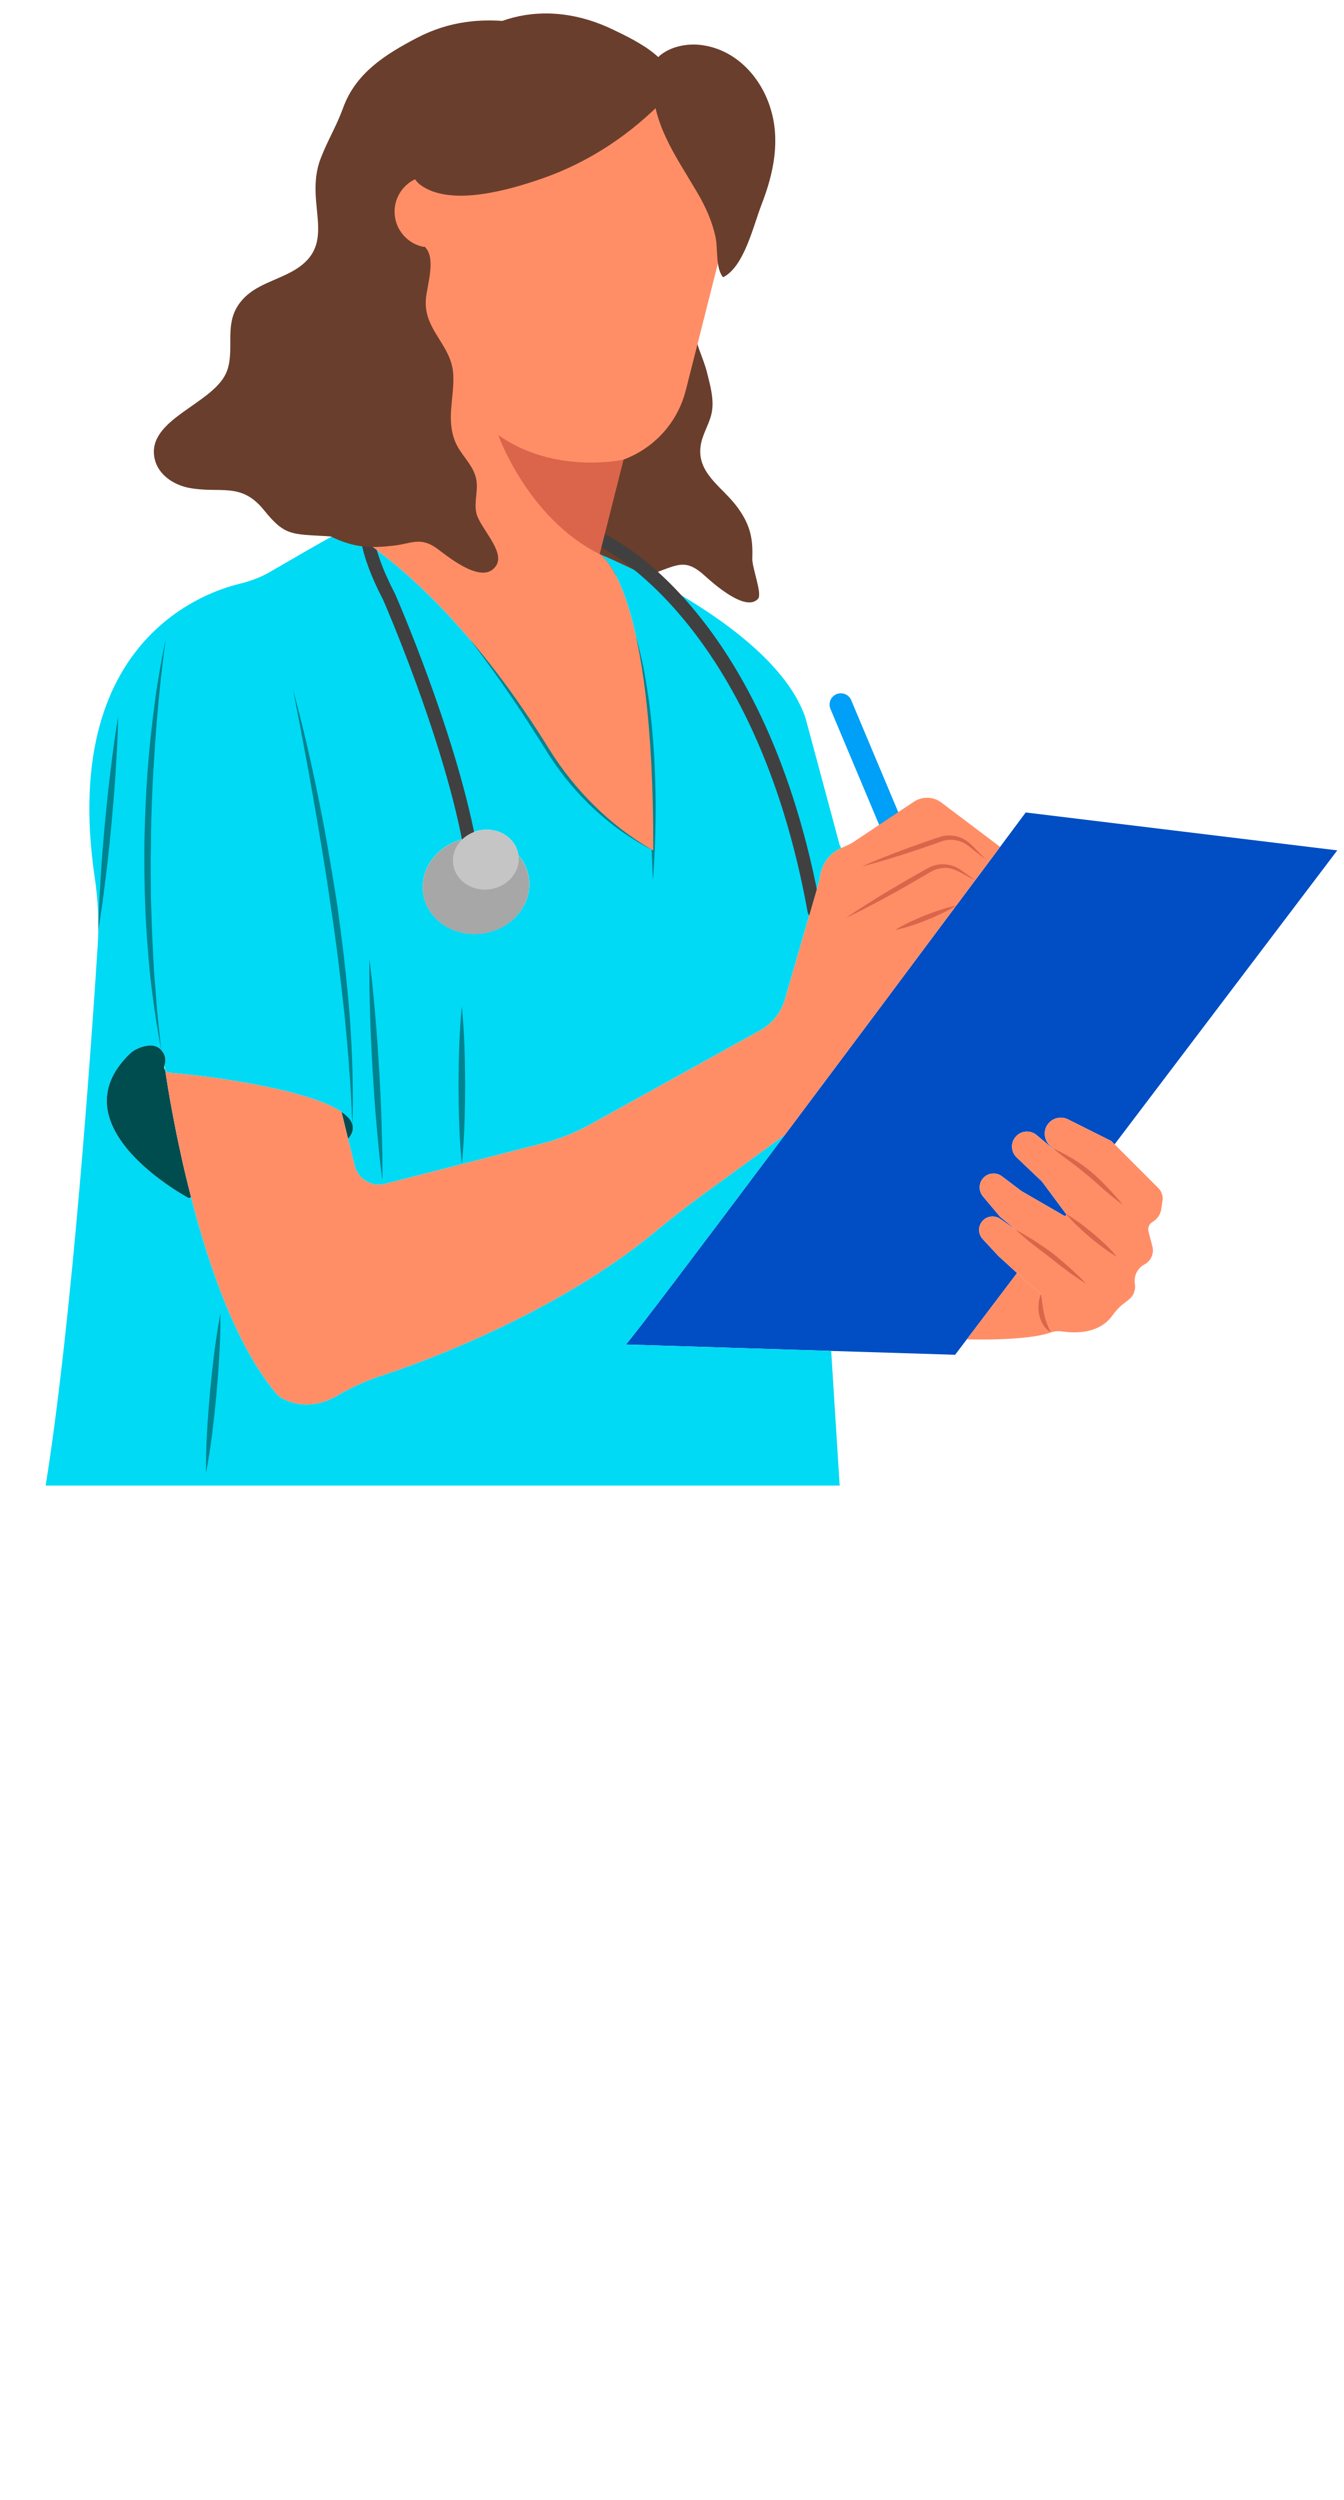 <?xml version="1.0" encoding="utf-8"?>
<!-- Generator: Adobe Illustrator 16.0.0, SVG Export Plug-In . SVG Version: 6.00 Build 0)  -->
<!DOCTYPE svg PUBLIC "-//W3C//DTD SVG 1.1//EN" "http://www.w3.org/Graphics/SVG/1.1/DTD/svg11.dtd">
<svg version="1.1" id="coronadr" xmlns="http://www.w3.org/2000/svg" xmlns:xlink="http://www.w3.org/1999/xlink" x="0px" y="0px"
	 width="200px" height="372px" viewBox="0 0 200 372" enable-background="new 0 0 200 372" xml:space="preserve">
<g>
	<path fill="#009FF8" d="M138.384,132.072l-3.09,1.298l-11.714-27.884c-0.357-0.853,0.043-1.835,0.896-2.194l0,0
		c0.855-0.359,1.838,0.042,2.194,0.896L138.384,132.072z"/>
	<path fill="#6A3E2C" d="M103.471,43.679c0.107,1.774-0.396,3.502-0.195,5.298c0.25,2.267,1.413,4.321,1.954,6.522
		c0.434,1.761,0.996,3.73,0.741,5.556c-0.238,1.721-1.279,3.211-1.635,4.875c-0.935,4.372,3.141,6.458,5.395,9.542
		c1.907,2.611,2.334,4.618,2.217,7.623c-0.053,1.351,1.514,5.256,0.862,5.997c-1.843,2.092-6.793-2.391-7.969-3.453
		c-2.705-2.447-3.851-1.695-7.204-0.447c-3.916,1.458-8.494,0.482-11.612-2.558c-3.06-2.984-2.136-9.413-1.678-13.107
		c0.906-7.273,2.911-14.245,7.151-20.338C94.529,44.836,98.176,42.694,103.471,43.679z"/>
	<path fill="#6A3E2C" d="M91.292,6.424C81.21,4.273,71.947,0.438,61.979,5.669c-4.662,2.447-9.044,5.201-10.917,10.37
		c-0.97,2.679-2.234,4.706-3.307,7.437c-2.791,7.093,3.266,13.201-4.883,17.231c-2.838,1.405-5.781,2.09-7.515,4.843
		c-1.927,3.058-0.448,6.459-1.565,9.607c-1.77,4.984-12.226,7.139-10.757,13.207c0.562,2.33,2.844,3.8,5.074,4.228
		c4.715,0.901,7.741-0.945,11.186,3.333c3.092,3.835,4.083,3.545,9.382,3.86c3.634,0.218,6.982,1.62,10.448,2.576
		c3.472,0.958,7.813,3.046,11.499,3.17c6.329,0.213,6.658-10.015,7.81-14.691c2.286-9.281,3.196-18.733,4.424-28.207
		c1.263-9.753,4.675-18.998,7.231-28.395C90.67,12.101,91.552,9.127,91.292,6.424z"/>
	<path fill="#008390" d="M105.482,141.499c-0.007,0-0.011,0-0.018-0.002c-0.17-0.021-17.172-2.494-29.864-22.725
		c-0.092-0.18-8.499-17.013-13.415-19.026c-0.063-0.025-0.091-0.098-0.067-0.161c0.025-0.063,0.1-0.096,0.159-0.067
		c5.003,2.046,13.19,18.435,13.539,19.132c6.593,10.506,14.311,16.095,19.628,18.929c5.257,2.806,9.261,3.546,9.948,3.656
		c3.531-12.069-1.913-46.807-1.971-47.157c-0.012-0.067,0.035-0.131,0.103-0.142c0.067-0.011,0.13,0.035,0.142,0.104
		c0.057,0.352,5.543,35.343,1.934,47.369C105.585,141.462,105.533,141.499,105.482,141.499z"/>
	<path fill="#004DC4" d="M199,126.535l-33.138,43.742l-0.496-0.497l-6.437-3.222c-1.101-0.544-2.427-0.183-3.088,0.852
		c-0.259,0.392-0.371,0.841-0.371,1.279c0,0.643,0.256,1.283,0.743,1.752l0.928,0.87l-2.879-2.41
		c-0.926-0.784-2.303-0.679-3.106,0.23c-0.372,0.42-0.563,0.946-0.563,1.471c0,0.603,0.238,1.186,0.696,1.626l3.759,3.576
		l3.576,4.818c0.125,0.171-0.077,0.394-0.26,0.287l-6.349-3.672l-2.908-2.198c-0.799-0.613-1.937-0.556-2.676,0.133
		c-0.431,0.401-0.648,0.957-0.648,1.511c0,0.468,0.162,0.947,0.488,1.339l2.552,3.04l2.314,1.913l-2.286-1.606
		c-0.878-0.612-2.096-0.431-2.744,0.43c-0.276,0.363-0.411,0.784-0.411,1.204c0,0.498,0.18,0.985,0.535,1.368l2.324,2.506
		l2.791,2.551l-7.476,9.867l-1.739,2.295l-18.445-0.572l-30.557-0.957c0.918-0.918,11.618-15.107,23.692-31.216
		c8.863-11.818,18.462-24.678,25.481-34.097h0.008c0.984-1.328,1.923-2.58,2.792-3.757h0.009c0.707-0.946,1.378-1.845,2.001-2.676
		c0.608-0.823,1.185-1.588,1.71-2.296c2.398-3.222,3.814-5.124,3.814-5.124L199,126.535z"/>
	<path fill="#FF8E67" d="M157.142,171.311l-0.928-0.87c-0.487-0.469-0.743-1.109-0.743-1.752c0-0.438,0.112-0.888,0.371-1.279
		c0.661-1.034,1.987-1.396,3.088-0.852l6.437,3.222l0.496,0.497l6.512,6.513c0.495,0.497,0.725,1.204,0.619,1.892l-0.191,1.253
		c-0.123,0.793-0.602,1.491-1.3,1.893c-0.496,0.288-0.745,0.872-0.591,1.436l0.573,2.188c0.275,1.024-0.183,2.115-1.1,2.652
		l-0.153,0.084c-0.871,0.496-1.386,1.414-1.386,2.391c0,0.154,0.008,0.307,0.038,0.459c0.152,0.898-0.2,1.795-0.919,2.354
		l-0.821,0.639c-0.631,0.488-1.157,1.092-1.626,1.74c-2,2.764-5.641,2.609-7.391,2.354c-0.583-0.088-1.177-0.059-1.73,0.143
		c-2.076-2.074-1.482-5.459-1.482-5.738l-1.387-1.109l-2.18-1.988l-2.791-2.551l-2.324-2.506c-0.355-0.383-0.535-0.87-0.535-1.368
		c0-0.42,0.135-0.841,0.411-1.204c0.648-0.86,1.866-1.042,2.744-0.43l2.286,1.606l-2.314-1.913l-2.552-3.04
		c-0.326-0.392-0.488-0.871-0.488-1.339c0-0.554,0.218-1.109,0.648-1.511c0.739-0.688,1.877-0.746,2.676-0.133l2.908,2.198
		l6.349,3.672c0.183,0.106,0.385-0.116,0.26-0.287l-3.576-4.818l-3.759-3.576c-0.458-0.44-0.696-1.023-0.696-1.626
		c0-0.524,0.19-1.051,0.563-1.471c0.804-0.909,2.181-1.015,3.106-0.23L157.142,171.311z"/>
	<path fill="#FF8E67" d="M153.527,191.416l1.387,1.109c0,0.279-0.594,3.664,1.482,5.738c-3.653,1.328-12.524,1.031-12.524,1.031
		l7.476-9.867L153.527,191.416z"/>
	<path fill="#00DAF5" d="M51.788,169.436l0.984,4.006c0.499,2.007,2.536,3.232,4.542,2.716l0.756-0.191l22.766-5.852
		c2.419-0.62,4.752-1.55,6.932-2.753l25.337-14.028c1.798-1.001,3.138-2.675,3.709-4.654l4.352-15.039l0.766-2.649l0.149-0.851
		c0.308-1.712,1.429-3.174,3.004-3.901l0.078-0.038l-0.211-0.449l-4.972-18.491c-0.086-0.315-0.183-0.631-0.295-0.937
		c-2.908-7.688-12.221-14.295-19.793-18.606c-5.651-3.203-10.336-5.134-10.66-5.269c0.478,0.288,8.078,5.498,7.981,44.077h-0.046
		c-0.059-0.029-0.116-0.068-0.173-0.096c-6.271-3.643-11.482-8.854-15.307-15.01C71.054,94.276,61.004,85.308,54.849,80.958
		c-0.04-0.028-0.079-0.054-0.115-0.082c-0.952-0.67,1.016-3.598-0.086-3.696c-0.494-0.042-6.242,3.164-9.271,4.912
		c-1.58,0.91-3.485,2.014-5.291,3.063c-1.386,0.803-2.906,1.338-4.454,1.721c-2.543,0.612-8.405,2.523-13.483,7.82
		c-5.966,6.214-10.851,17.095-8.03,36.036c0.488,3.288,0.631,6.626,0.421,9.953c-0.947,14.811-3.787,55.654-7.744,80.371H124.95
		l-1.263-20.039l-30.557-0.957c0.918-0.918,11.618-15.107,23.692-31.216l-12.534,9.13c-2.43,1.779-4.791,3.643-7.115,5.555
		c-16.55,13.643-40.137,21.073-40.137,21.073c-3.957,1.252-6.835,3.061-6.835,3.061c-5.162,2.973-8.816,0-8.816,0
		c-6.051-6.941-10.248-19.027-12.944-29.487l-0.373,0.096c0,0-20.079-10.67-8.664-21.542c0.68-0.658,2.048-1.166,3.002-1.166
		c0.631,0,1.187,0.259,1.567,0.66v0.009c0.402,0.412,0.631,0.956,0.631,1.539c0,0.24-0.038,0.487-0.124,0.737
		c0,0,0.039,0.257,0.105,0.746c0.124,0.191,0.334,0.334,0.604,0.362l3.651,0.373c0,0,16.541,1.778,21.973,5.46
		c0.869,0.592,1.462,1.232,1.643,1.932c0.142,0.581,0.01,1.194-0.478,1.854L51.788,169.436z M68.77,124.891
		c0.256-0.248,0.545-0.467,0.85-0.66c0.594-0.363,1.282-0.621,2.028-0.726c2.686-0.383,5.144,1.272,5.486,3.71v0.027
		c0.824,0.947,1.387,2.104,1.57,3.404c0.564,3.931-2.506,7.61-6.846,8.232c-4.35,0.63-8.329-2.047-8.892-5.976
		C62.451,129.298,64.993,125.904,68.77,124.891z"/>
	<path fill="#404040" d="M121.164,136.539c-0.473,0-0.889-0.334-0.978-0.813c-7.827-43.323-30.66-54.251-30.889-54.356
		c-0.497-0.228-0.716-0.816-0.487-1.313c0.227-0.499,0.813-0.717,1.31-0.49c0.977,0.443,23.988,11.371,32.02,55.807
		c0.097,0.538-0.262,1.054-0.8,1.15C121.281,136.535,121.222,136.539,121.164,136.539z"/>
	<path fill="#004D50" d="M52.458,167.381c0.142,0.581,0.01,1.194-0.478,1.854l-0.191,0.2l-0.974-3.986
		C51.683,166.042,52.276,166.682,52.458,167.381z"/>
	<path fill="#004D50" d="M28.441,178.175l-0.373,0.096c0,0-20.079-10.67-8.664-21.542c0.68-0.658,2.048-1.166,3.002-1.166
		c0.631,0,1.187,0.259,1.567,0.66v0.011c0.402,0.41,0.631,0.954,0.631,1.537c0,0.24-0.038,0.487-0.124,0.737
		c-0.027,0.095-0.046,0.192-0.046,0.276c0,0.173,0.046,0.336,0.152,0.47C24.932,161.606,26.146,169.303,28.441,178.175z"/>
	<path fill="#008390" d="M43.6,102.631c1.456,5.265,2.655,10.595,3.755,15.945c1.096,5.351,1.997,10.741,2.84,16.138
		c0.751,5.413,1.399,10.843,1.835,16.29c0.391,5.451,0.586,10.922,0.421,16.381c-0.171-2.728-0.223-5.453-0.482-8.169
		c-0.155-2.721-0.447-5.432-0.698-8.143c-0.591-5.418-1.229-10.828-2.055-16.215c-0.758-5.396-1.673-10.77-2.607-16.141
		c-0.463-2.687-0.953-5.37-1.466-8.047C44.664,107.984,44.122,105.312,43.6,102.631z"/>
	<path fill="#008390" d="M94.64,94.699c0.431,1.459,0.753,2.949,1.082,4.438c0.279,1.496,0.537,3,0.755,4.508
		c0.442,3.017,0.699,6.056,0.883,9.096c0.158,3.042,0.243,6.086,0.2,9.131c-0.038,3.042-0.149,6.083-0.401,9.117
		c-0.095-1.52-0.112-3.039-0.2-4.557l-0.163-4.551c-0.136-3.031-0.245-6.06-0.427-9.085c-0.156-3.025-0.387-6.044-0.646-9.062
		C95.454,100.716,95.083,97.708,94.64,94.699z"/>
	<path fill="#008390" d="M69.906,95.113c2.421,2.535,4.647,5.253,6.75,8.062c2.118,2.794,4.047,5.749,5.907,8.697
		c1.871,2.914,4.064,5.615,6.5,8.083c2.441,2.463,5.173,4.646,8.096,6.574c-1.568-0.781-3.063-1.708-4.518-2.702
		c-1.436-1.021-2.804-2.133-4.106-3.323c-2.606-2.383-4.876-5.133-6.803-8.095c-1.852-2.983-3.729-5.903-5.691-8.795
		C74.075,100.731,72.013,97.912,69.906,95.113z"/>
	<path fill="#008390" d="M24.649,95.226c-0.694,5.06-1.192,10.136-1.55,15.218c-0.358,5.082-0.62,10.173-0.63,15.266
		c-0.078,2.545-0.021,5.091-0.014,7.638c0.086,2.545,0.141,5.091,0.284,7.633c0.069,1.273,0.112,2.548,0.202,3.818l0.308,3.811
		c0.146,2.548,0.52,5.07,0.723,7.62c-0.907-5.023-1.635-10.096-1.992-15.199c-0.427-5.098-0.535-10.219-0.5-15.334
		c0.094-5.114,0.34-10.228,0.861-15.316c0.263-2.544,0.575-5.082,0.933-7.612C23.68,100.243,24.081,97.716,24.649,95.226z"/>
	<path fill="#008390" d="M54.969,142.698c0.364,2.732,0.62,5.475,0.86,8.215c0.25,2.743,0.426,5.488,0.598,8.232
		c0.149,2.746,0.296,5.495,0.368,8.246l0.103,4.126c-0.003,1.378,0.031,2.756,0,4.135c-0.193-1.367-0.322-2.737-0.484-4.105
		l-0.38-4.111c-0.251-2.74-0.423-5.486-0.596-8.232c-0.149-2.747-0.296-5.493-0.365-8.244
		C54.989,148.208,54.924,145.455,54.969,142.698z"/>
	<path fill="#DB654A" d="M156.61,170.81c1.029,0.494,2.026,1.013,3.005,1.597c0.982,0.582,1.907,1.258,2.789,1.985
		c0.877,0.734,1.679,1.548,2.456,2.364c0.785,0.813,1.536,1.66,2.253,2.543c-0.916-0.674-1.803-1.381-2.653-2.124
		c-0.863-0.735-1.672-1.509-2.533-2.213c-0.851-0.722-1.734-1.406-2.631-2.075C158.388,172.233,157.479,171.543,156.61,170.81z"/>
	<path fill="#DB654A" d="M158.621,180.622c1.454,0.841,2.763,1.854,4.034,2.91c1.259,1.071,2.48,2.188,3.557,3.478
		c-1.454-0.839-2.764-1.852-4.036-2.911C160.92,183.025,159.698,181.909,158.621,180.622z"/>
	<path fill="#DB654A" d="M151.14,182.976c0.982,0.528,1.938,1.095,2.867,1.701c0.928,0.604,1.859,1.21,2.736,1.887
		c1.711,1.406,3.392,2.855,4.922,4.48c-1.902-1.166-3.654-2.506-5.375-3.889c-0.862-0.688-1.771-1.317-2.628-2.015
		C152.796,184.458,151.954,183.738,151.14,182.976z"/>
	<path fill="#DB654A" d="M154.907,192.521c0.18,1.051,0.249,2.025,0.464,2.975c0.199,0.955,0.521,1.828,1.025,2.764
		c-0.454-0.268-0.863-0.648-1.147-1.109c-0.291-0.459-0.481-0.975-0.606-1.498C154.43,194.6,154.507,193.504,154.907,192.521z"/>
	<path fill="#008390" d="M32.808,195.393c0.03,4.006-0.242,7.986-0.585,11.959c-0.374,3.971-0.822,7.934-1.573,11.869
		c-0.032-4.006,0.239-7.986,0.586-11.957C31.611,203.291,32.061,199.328,32.808,195.393z"/>
	<path fill="#008390" d="M68.725,149.754c0.39,3.912,0.48,7.825,0.497,11.736c-0.015,3.912-0.104,7.825-0.497,11.738
		c-0.391-3.913-0.482-7.826-0.495-11.738C68.246,157.58,68.335,153.667,68.725,149.754z"/>
	<path fill="#FF8E67" d="M147.114,128.315c-0.623,0.831-1.294,1.729-2.001,2.676h-0.009c-0.869,1.177-1.808,2.429-2.792,3.757
		h-0.008c-7.02,9.419-16.618,22.278-25.481,34.097l-12.534,9.13c-2.43,1.779-4.791,3.643-7.115,5.555
		c-16.55,13.643-40.137,21.073-40.137,21.073c-3.957,1.252-6.835,3.061-6.835,3.061c-5.162,2.973-8.816,0-8.816,0
		c-6.051-6.941-10.249-19.027-12.944-29.487c-2.295-8.872-3.509-16.569-3.854-18.921c0.124,0.191,0.334,0.334,0.604,0.362
		l3.651,0.373c0,0,16.541,1.778,21.973,5.46l0.974,3.986l0.984,4.006c0.499,2.007,2.536,3.232,4.542,2.716l0.756-0.191l22.766-5.852
		c2.419-0.62,4.752-1.55,6.932-2.753l25.337-14.028c1.798-1.001,3.138-2.675,3.709-4.654l4.352-15.039l0.766-2.649l0.149-0.851
		c0.308-1.712,1.429-3.174,3.004-3.901l0.078-0.038l1.165-0.535c0.239-0.106,0.459-0.23,0.669-0.374l8.998-5.995
		c1.243-0.831,2.877-0.784,4.082,0.115l8.749,6.606C148.299,126.727,147.723,127.492,147.114,128.315z"/>
	<path fill="#DB654A" d="M146.669,127.867c-0.684-0.495-1.335-1.026-2.005-1.539c-0.647-0.563-1.28-1.022-2.063-1.214
		c-0.762-0.195-1.564-0.207-2.308,0.022l-2.355,0.829c-1.591,0.544-3.182,1.085-4.794,1.573c-1.607,0.493-3.218,0.978-4.855,1.383
		c1.536-0.698,3.102-1.315,4.67-1.925c1.566-0.614,3.151-1.174,4.735-1.733c0.807-0.268,1.567-0.545,2.413-0.804
		c0.879-0.224,1.821-0.198,2.665,0.112c0.854,0.275,1.571,0.895,2.134,1.485C145.494,126.662,146.098,127.247,146.669,127.867z"/>
	<path fill="#DB654A" d="M125.895,136.58c1.496-1.037,3.031-2.004,4.574-2.96c1.537-0.962,3.105-1.874,4.673-2.786l2.365-1.341
		c0.391-0.208,0.791-0.461,1.264-0.628c0.458-0.168,0.94-0.256,1.426-0.266c0.965-0.021,1.927,0.268,2.703,0.802
		c0.736,0.53,1.49,1.038,2.214,1.588c-1.642-0.743-3.139-2.061-4.886-1.819c-0.423,0.045-0.835,0.148-1.225,0.305
		c-0.381,0.147-0.746,0.395-1.144,0.631l-2.349,1.371c-1.576,0.896-3.153,1.792-4.758,2.639
		C129.151,134.965,127.542,135.809,125.895,136.58z"/>
	<path fill="#DB654A" d="M142.313,134.746c-1.417,0.881-2.913,1.553-4.433,2.172c-1.526,0.601-3.076,1.145-4.711,1.48
		c1.416-0.88,2.915-1.552,4.435-2.171C139.132,135.63,140.68,135.084,142.313,134.746z"/>
	<path fill="#008390" d="M17.589,106.578c-0.044,2.672-0.196,5.332-0.362,7.991c-0.158,2.659-0.391,5.313-0.627,7.966
		c-0.259,2.649-0.518,5.3-0.854,7.944l-0.509,3.964c-0.204,1.318-0.376,2.64-0.612,3.955c0.013-1.336,0.089-2.666,0.129-4
		l0.233-3.99c0.158-2.659,0.392-5.313,0.626-7.965c0.261-2.65,0.52-5.302,0.857-7.943C16.796,111.855,17.139,109.21,17.589,106.578z
		"/>
	<path fill="#404040" d="M69.771,125.991c-0.466,0-0.88-0.33-0.973-0.806c-3.076-15.988-11.688-35.714-11.776-35.913
		c-3.551-6.81-4.386-11.772-2.451-14.687c1.849-2.785,5.413-2.524,5.563-2.515c0.547,0.045,0.954,0.524,0.907,1.07
		c-0.044,0.543-0.529,0.948-1.065,0.907c-0.039-0.006-2.57-0.162-3.761,1.647c-1.026,1.562-1.409,5.037,2.596,12.72
		c0.115,0.259,8.817,20.187,11.937,36.397c0.102,0.538-0.251,1.058-0.787,1.161C69.898,125.984,69.833,125.991,69.771,125.991z"/>
	
		<ellipse transform="matrix(0.99 -0.142 0.142 0.99 -18.006 11.402)" fill="#A7A7A7" cx="70.831" cy="131.774" rx="7.948" ry="7.182"/>
	
		<ellipse transform="matrix(0.99 -0.142 0.142 0.99 -17.421 11.553)" fill="#C5C5C5" cx="72.277" cy="127.908" rx="4.906" ry="4.449"/>
	<path fill="#FF8E67" d="M70.566,7.815l-4.719,18.648c-0.559-0.197-1.157-0.31-1.782-0.31c-2.951,0-5.346,2.393-5.346,5.344
		c0,2.67,1.96,4.876,4.519,5.273l-2.73,10.791c-0.928,3.68-0.403,7.381,1.214,10.507c0.554,1.071,1.243,2.076,2.046,2.983
		l-1.99,7.86c-0.009,0.046-0.028,0.095-0.039,0.143c-0.421,1.616-1.003,2.935-1.682,4.005c0,0,0,0-0.009,0
		c-1.502,2.382-3.5,3.567-5.402,4.121c-0.162,1.004-0.135,2.238,0.202,3.777c6.156,4.351,16.205,13.319,26.838,30.462
		c3.825,6.156,9.035,11.368,15.307,15.01c0.057,0.03,0.114,0.066,0.173,0.096h0.046c0.097-38.579-7.504-43.789-7.981-44.077
		c-0.01-0.01-0.021-0.01-0.021-0.01l0.508-1.969l3.051-12.076c4.444-1.646,8.031-5.374,9.283-10.326l2.476-9.761l7.582-29.975
		L70.566,7.815z"/>
	<path fill="#6A3E2C" d="M99.112,14.543c-5.108,5.347-11.331,9.546-18.413,12.013c-4.581,1.597-13.599,4.325-18.138,0.957
		c-3.76-2.79-0.444-12.699,1.885-16.146c6.214-9.193,16.7-11.864,26.858-6.923C94.29,5.896,102.573,9.636,99.112,14.543z"/>
	<path fill="#6A3E2C" d="M97.008,11.235c-0.004,7.213,3.229,11.428,6.768,17.446c1.254,2.131,2.218,4.321,2.704,6.613
		c0.376,1.777-0.042,4.489,1.112,5.968c3.15-1.547,4.522-7.71,5.721-10.788c1.817-4.673,2.88-9.677,1.264-14.606
		c-1.506-4.595-5.159-8.471-10.124-9.158C100.462,6.158,96.41,8.376,97.008,11.235z"/>
	<path fill="#6A3E2C" d="M63.178,36.695c1.784,1.629,0.383,5.674,0.204,7.765c-0.402,4.7,3.848,6.772,4.071,11.321
		c0.167,3.396-1.116,6.718,0.342,10.067c0.81,1.864,2.491,3.194,3.014,5.189c0.467,1.787-0.331,3.59,0.089,5.35
		c0.509,2.136,4.259,5.607,2.966,7.723c-1.874,3.07-6.988-1.116-8.727-2.412c-2.554-1.903-3.852-0.809-6.616-0.498
		c-3.295,0.371-5.534,0.291-8.559-1.03c-3.454-1.507-3.679-3.204-3.873-7.176c-0.447-9.276,0.119-18.137,4.844-26.208
		c2.122-3.628,4.112-5.453,7.783-7.329C60.112,38.747,61.477,38.162,63.178,36.695z"/>
	<path fill="#DB654A" d="M92.768,68.395c0,0-10.186,2.298-18.634-3.667c0,0,4.435,12.454,15.097,17.722L92.768,68.395z"/>
</g>
</svg>
